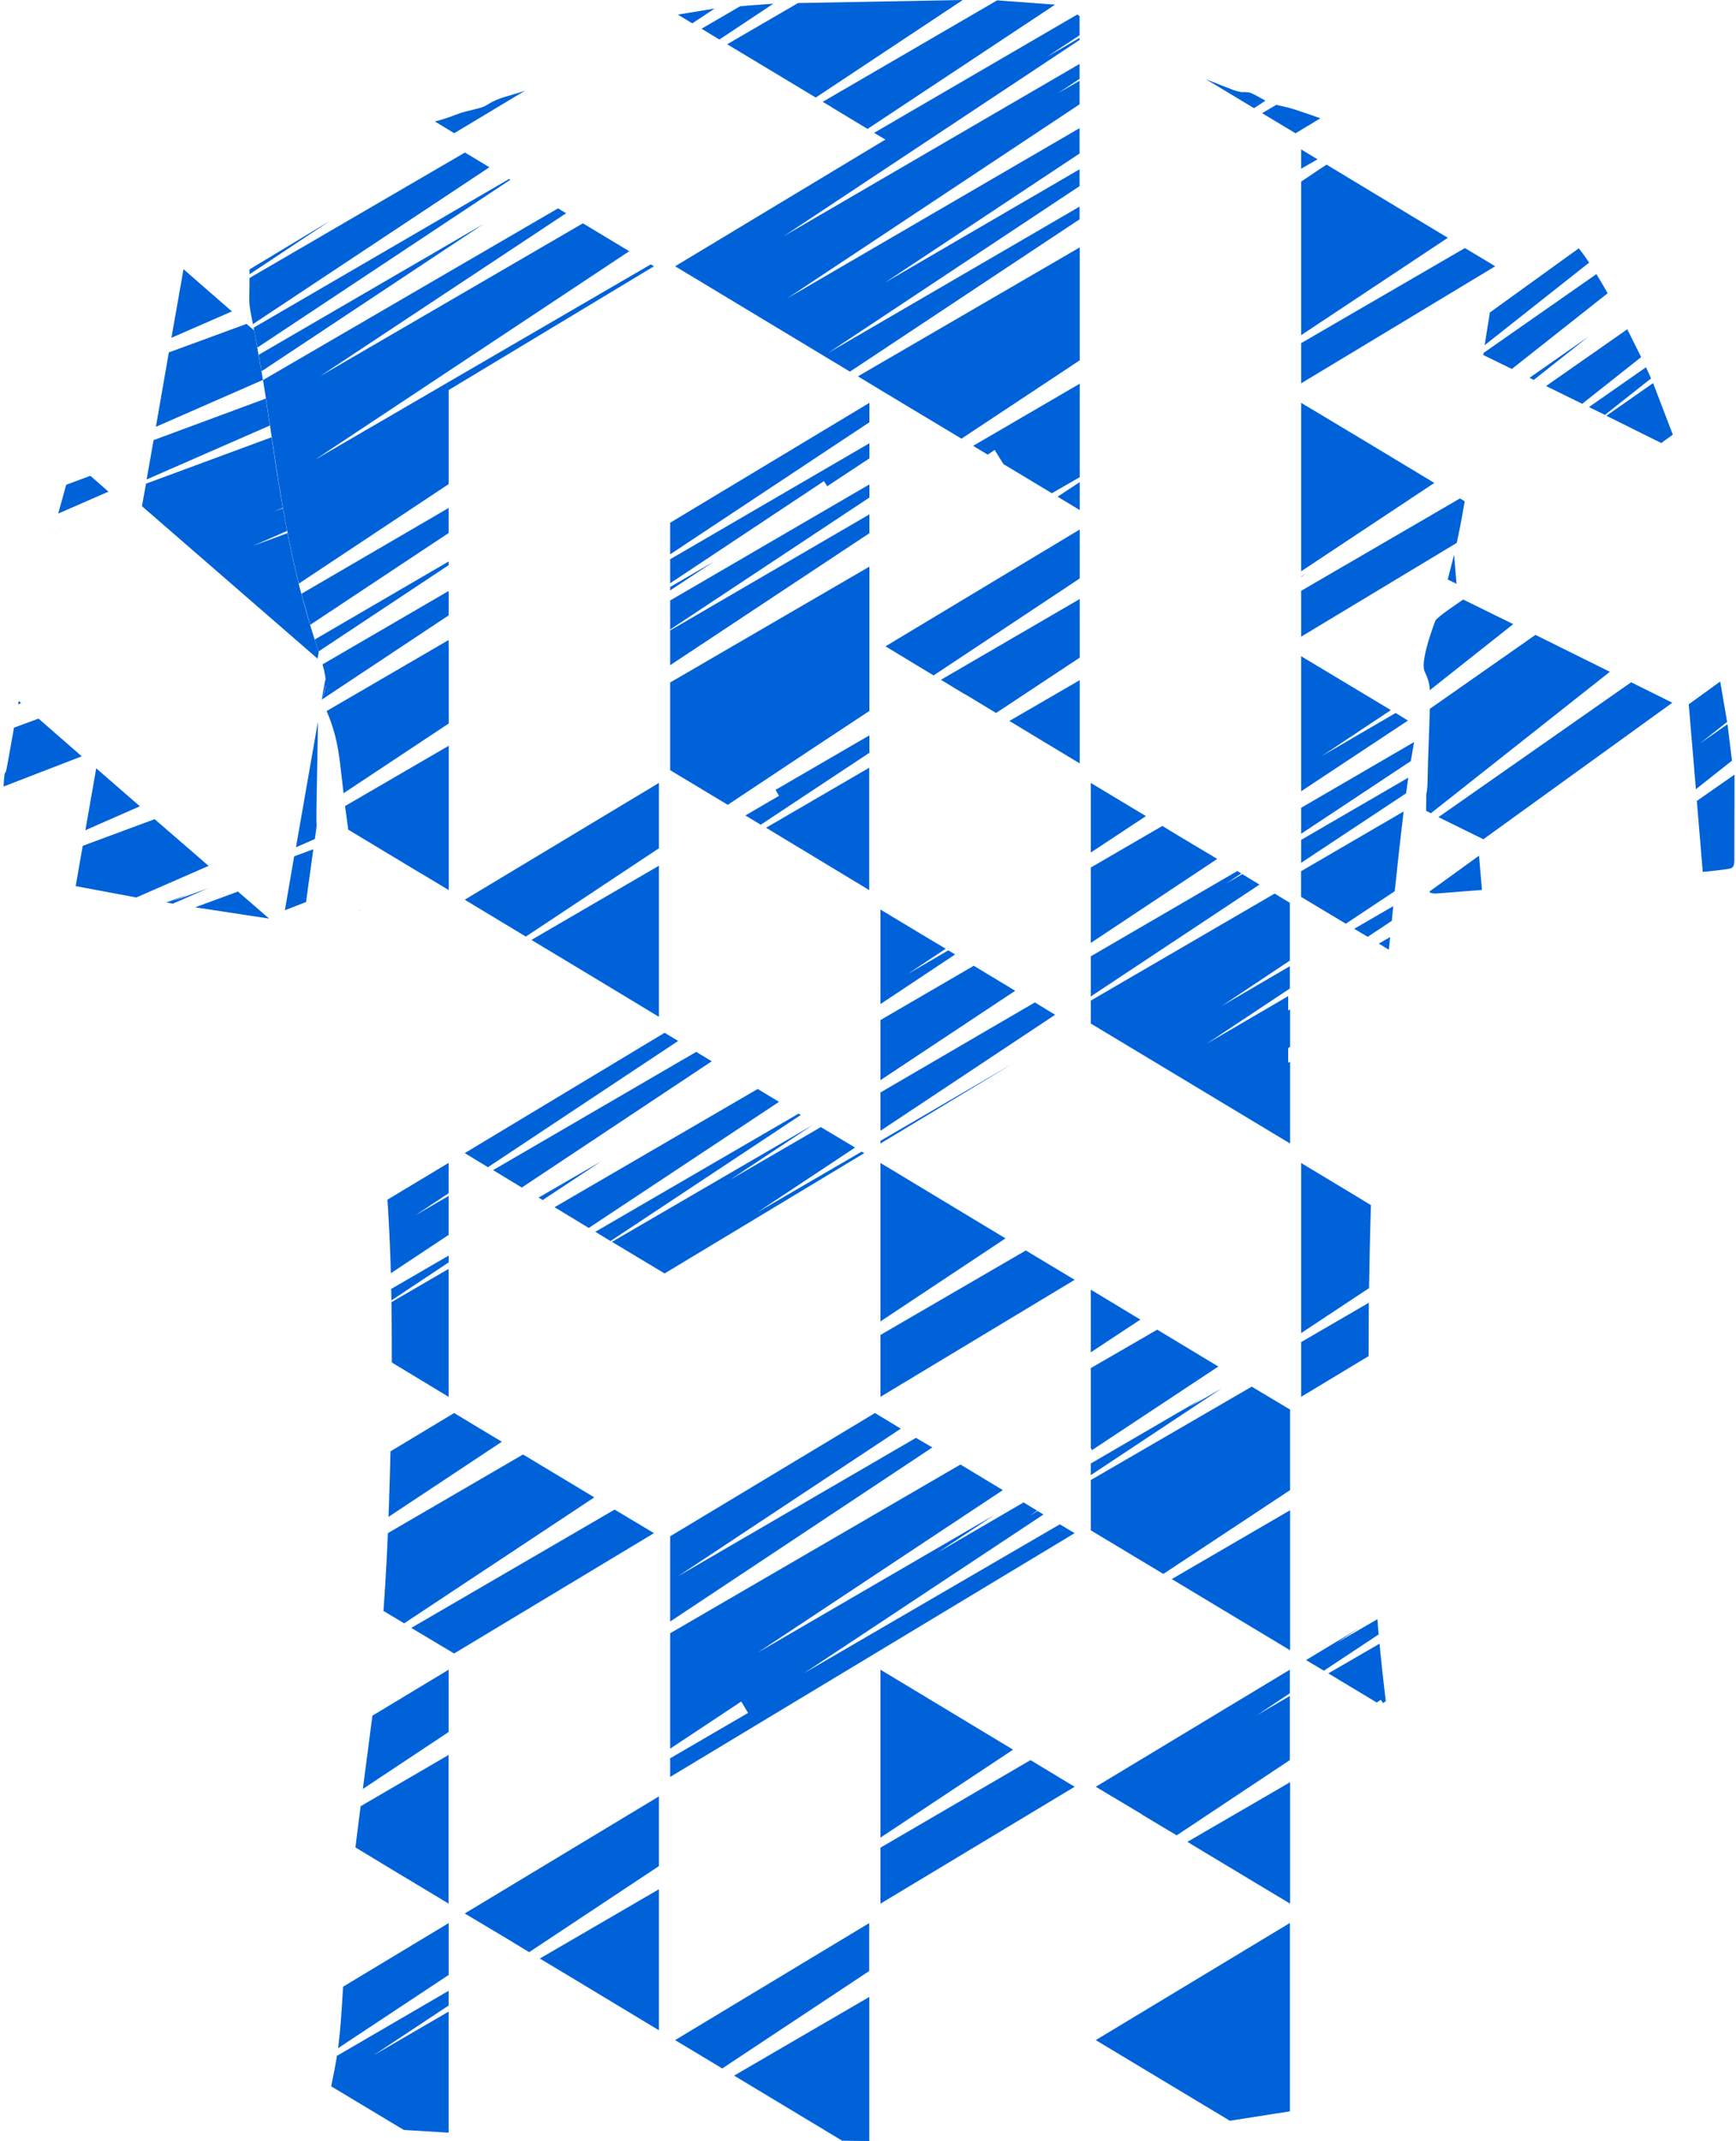 <?xml version="1.0" encoding="UTF-8"?>
<!DOCTYPE svg PUBLIC "-//W3C//DTD SVG 1.1//EN" "http://www.w3.org/Graphics/SVG/1.1/DTD/svg11.dtd">
<!-- Creator: CorelDRAW -->
<svg xmlns="http://www.w3.org/2000/svg" xml:space="preserve" width="240px" height="296px" version="1.1" shape-rendering="geometricPrecision" text-rendering="geometricPrecision" image-rendering="optimizeQuality" fill-rule="evenodd" clip-rule="evenodd"
viewBox="0 0 240 296.307"
 xmlns:xlink="http://www.w3.org/1999/xlink"
 xmlns:xodm="http://www.corel.com/coreldraw/odm/2003">
 <defs>
   <clipPath id="id0">
    <path d="M136.796 295.988c2.461,-0.097 4.626,-0.225 7.017,-0.355 2.39,-0.131 5.006,-0.265 8.261,-0.493 3.256,-0.228 7.151,-0.55 10.471,-0.852 3.319,-0.302 6.061,-0.583 8.794,-0.949 2.732,-0.365 5.455,-0.814 7.654,-1.25 2.2,-0.436 3.876,-0.858 6.001,-1.331 2.126,-0.473 4.701,-0.996 6.595,-1.321 1.894,-0.325 3.108,-0.453 4.268,-0.536 1.16,-0.084 2.267,-0.124 3.155,-0.117 0.889,0.008 1.559,0.063 1.956,0.094 0.396,0.031 0.518,0.038 0.611,0.043 0.049,0.002 0.09,0.004 0.127,0.006 0.093,-0.07 0.162,-0.18 0.177,-0.779 0.016,-0.673 -0.037,-1.966 -0.106,-2.786 -0.069,-0.819 -0.154,-1.166 -0.285,-1.855 -0.131,-0.689 -0.307,-1.72 -0.651,-2.686 -0.345,-0.965 -0.858,-1.866 -1.476,-3.045 -0.619,-1.179 -1.343,-2.638 -1.783,-3.616 -0.44,-0.978 -0.596,-1.476 -0.848,-2.693 -0.251,-1.217 -0.598,-3.153 -0.953,-5.871 -0.354,-2.718 -0.716,-6.219 -1.038,-8.884 -0.322,-2.666 -0.603,-4.496 -1.081,-7.559 -0.478,-3.062 -1.152,-7.357 -1.71,-11.521 -0.558,-4.164 -1.001,-8.198 -1.348,-12.226 -0.347,-4.028 -0.598,-8.051 -0.759,-11.637 -0.161,-3.586 -0.231,-6.734 -0.287,-9.787 -0.055,-3.052 -0.095,-6.01 -0.156,-9.258 -0.06,-3.249 -0.14,-6.79 -0.108,-12.037 0.033,-5.248 0.179,-12.203 0.352,-17.466 0.174,-5.263 0.375,-8.834 0.652,-12.807 0.276,-3.973 0.628,-8.348 0.975,-12.271 0.347,-3.922 0.689,-7.393 1.122,-11.743 0.432,-4.35 0.955,-9.58 1.483,-13.99 0.528,-4.411 1.061,-8.002 1.512,-10.619 0.45,-2.618 0.817,-4.262 1.139,-5.308 0.321,-1.046 0.598,-1.494 0.803,-1.766 0.205,-0.271 0.338,-0.367 0.405,-0.414 0.066,-0.048 0.066,-0.048 0.049,0.598 -0.018,0.646 -0.053,1.939 -0.108,3.533 -0.056,1.594 -0.131,3.49 -0.173,4.967 -0.041,1.478 -0.049,2.536 -0.079,3.186 -0.03,0.65 -0.083,0.892 -0.102,1.011 -0.018,0.119 -0.003,0.117 -0.041,0.151 -0.038,0.034 -0.128,0.104 -0.133,0.68 -0.005,0.576 0.075,1.657 0.192,3.051 0.117,1.395 0.27,3.102 0.322,4.786 0.051,1.683 0.001,3.343 0.002,4.231 0,0.887 0.052,1.003 0.132,1.078 0.08,0.076 0.188,0.111 1.001,0.06 0.814,-0.051 2.333,-0.188 4.105,-0.324 1.773,-0.137 3.8,-0.273 5.955,-0.431 2.155,-0.158 4.438,-0.339 6.588,-0.463 2.15,-0.123 4.166,-0.188 5.992,-0.299 1.826,-0.111 3.46,-0.267 5.336,-0.47 1.876,-0.204 3.993,-0.455 6.015,-0.682 2.021,-0.226 3.947,-0.427 5.109,-0.565 1.162,-0.139 1.559,-0.214 1.758,-0.327 0.199,-0.113 0.199,-0.264 0.229,-0.906 0.03,-0.641 0.09,-1.772 0.108,-3.132 0.017,-1.361 -0.008,-2.95 -0.023,-4.429 -0.015,-1.478 -0.02,-2.846 -0.038,-3.724 -0.017,-0.877 -0.047,-1.264 -0.071,-1.469 -0.025,-0.205 -0.043,-0.227 -0.083,-0.294 -0.04,-0.068 -0.103,-0.181 -0.174,-0.682 -0.071,-0.5 -0.152,-1.388 -0.255,-2.32 -0.103,-0.933 -0.229,-1.911 -0.348,-2.739 -0.12,-0.827 -0.233,-1.504 -0.413,-2.544 -0.179,-1.042 -0.426,-2.447 -0.613,-3.449 -0.187,-1.002 -0.316,-1.601 -0.436,-2.27 -0.121,-0.668 -0.234,-1.408 -0.366,-2.121 -0.132,-0.713 -0.283,-1.399 -0.425,-2.156 -0.142,-0.757 -0.275,-1.584 -0.375,-2.322 -0.099,-0.738 -0.165,-1.387 -0.239,-2.029 -0.074,-0.643 -0.157,-1.279 -0.257,-2.036 -0.101,-0.757 -0.219,-1.634 -0.34,-2.526 -0.121,-0.891 -0.244,-1.796 -0.353,-2.565 -0.11,-0.768 -0.205,-1.399 -0.373,-2.344 -0.168,-0.945 -0.408,-2.203 -0.82,-4.085 -0.412,-1.881 -0.995,-4.386 -1.704,-6.89 -0.709,-2.505 -1.544,-5.009 -2.651,-7.745 -1.106,-2.736 -2.484,-5.703 -4.093,-8.851 -1.61,-3.149 -3.45,-6.478 -4.878,-8.781 -1.429,-2.304 -2.444,-3.581 -3.453,-4.629 -1.008,-1.049 -2.009,-1.869 -3.015,-2.608 -1.006,-0.739 -2.017,-1.398 -2.582,-1.773 -0.566,-0.375 -0.687,-0.465 -0.756,-0.571 -0.069,-0.105 -0.087,-0.226 -0.095,-0.303 -0.009,-0.077 -0.009,-0.109 -0.07,-0.174 -0.06,-0.066 -0.181,-0.164 -1.307,-0.714 -1.127,-0.551 -3.259,-1.555 -5.31,-2.603 -2.05,-1.048 -4.019,-2.142 -5.77,-2.976 -1.752,-0.833 -3.286,-1.407 -5.061,-1.957 -1.775,-0.551 -3.792,-1.079 -5.429,-1.507 -1.637,-0.427 -2.894,-0.754 -3.762,-1.008 -0.867,-0.254 -1.345,-0.435 -2.044,-0.7 -0.699,-0.266 -1.619,-0.615 -2.606,-0.909 -0.987,-0.295 -2.041,-0.533 -2.716,-0.687 -0.675,-0.153 -0.972,-0.221 -1.44,-0.471 -0.467,-0.25 -1.106,-0.683 -1.581,-0.937 -0.475,-0.254 -0.787,-0.329 -1.073,-0.365 -0.285,-0.035 -0.544,-0.03 -0.777,-0.03 -0.232,0 -0.438,-0.005 -1.342,-0.33 -0.904,-0.326 -2.506,-0.972 -4.026,-1.577 -1.52,-0.605 -2.959,-1.168 -4.404,-1.748 -1.446,-0.579 -2.9,-1.175 -3.816,-1.569 -0.917,-0.393 -1.297,-0.584 -1.594,-0.779 -0.298,-0.194 -0.514,-0.392 -0.705,-0.497 -0.191,-0.105 -0.356,-0.116 -0.467,-0.117 -0.11,0 -0.164,0.01 -0.251,-0.004 -0.086,-0.014 -0.204,-0.052 -0.587,-0.292 -0.382,-0.24 -1.028,-0.682 -1.678,-1.193 -0.65,-0.51 -1.304,-1.089 -1.956,-1.661 -0.653,-0.572 -1.304,-1.138 -2.311,-1.569 -1.007,-0.431 -2.37,-0.728 -3.723,-0.919 -1.353,-0.191 -2.695,-0.276 -4.576,-0.354 -1.881,-0.078 -4.3,-0.149 -7.931,-0.131 -3.631,0.017 -8.474,0.123 -12.914,0.219 -4.439,0.096 -8.475,0.183 -10.597,0.231 -2.123,0.048 -2.332,0.058 -4.152,0.203 -1.82,0.145 -5.249,0.427 -7.404,0.671 -2.155,0.244 -3.035,0.45 -3.752,0.707 -0.717,0.256 -1.27,0.563 -1.886,1.078 -0.616,0.516 -1.295,1.24 -2.019,1.877 -0.725,0.638 -1.494,1.189 -1.953,1.46 -0.459,0.272 -0.607,0.264 -0.901,0.366 -0.295,0.102 -0.735,0.313 -1.268,0.582 -0.533,0.269 -1.159,0.596 -1.919,0.922 -0.761,0.325 -1.656,0.65 -2.301,0.904 -0.645,0.254 -1.04,0.437 -1.514,0.628 -0.474,0.192 -1.027,0.39 -1.765,0.621 -0.738,0.232 -1.661,0.496 -2.558,0.836 -0.896,0.341 -1.766,0.759 -2.573,1.076 -0.808,0.316 -1.552,0.533 -2.299,0.749 -0.746,0.216 -1.496,0.432 -2.053,0.655 -0.557,0.222 -0.921,0.451 -1.207,0.636 -0.285,0.185 -0.491,0.326 -0.999,0.476 -0.508,0.15 -1.318,0.31 -1.914,0.463 -0.596,0.154 -0.978,0.301 -1.488,0.492 -0.51,0.192 -1.147,0.429 -1.75,0.617 -0.603,0.189 -1.171,0.329 -1.687,0.459 -0.516,0.13 -0.98,0.248 -1.7,0.426 -0.719,0.179 -1.693,0.418 -2.551,0.633 -0.857,0.216 -1.598,0.408 -2.171,0.57 -0.573,0.161 -0.979,0.292 -1.436,0.426 -0.456,0.134 -0.963,0.271 -1.427,0.4 -0.465,0.129 -0.887,0.249 -1.312,0.377 -0.424,0.128 -0.85,0.262 -1.203,0.399 -0.353,0.137 -0.632,0.277 -1.012,0.437 -0.38,0.159 -0.862,0.339 -1.279,0.53 -0.417,0.191 -0.769,0.394 -1.165,0.602 -0.397,0.209 -0.838,0.424 -1.221,0.617 -0.382,0.194 -0.705,0.366 -1.126,0.589 -0.421,0.223 -0.941,0.495 -1.657,0.865 -0.717,0.371 -1.631,0.838 -2.694,1.37 -1.063,0.532 -2.275,1.128 -3.18,1.576 -0.905,0.448 -1.504,0.747 -2.037,1.087 -0.533,0.341 -1.001,0.723 -1.443,1.08 -0.443,0.358 -0.86,0.689 -1.353,1.079 -0.493,0.39 -1.061,0.837 -1.779,1.475 -0.718,0.637 -1.586,1.465 -2.375,2.331 -0.79,0.866 -1.501,1.771 -2.145,2.665 -0.644,0.894 -1.22,1.777 -1.924,2.935 -0.704,1.158 -1.536,2.591 -2.208,3.821 -0.671,1.229 -1.181,2.255 -1.732,3.264 -0.551,1.008 -1.141,1.999 -1.644,2.942 -0.503,0.943 -0.918,1.838 -1.313,2.759 -0.395,0.922 -0.77,1.87 -1.152,2.756 -0.382,0.887 -0.772,1.712 -1.285,3.043 -0.513,1.331 -1.149,3.17 -1.716,4.911 -0.567,1.741 -1.065,3.386 -1.49,4.836 -0.425,1.451 -0.777,2.709 -1.129,4.225 -0.352,1.516 -0.704,3.291 -1.144,5.668 -0.44,2.376 -0.968,5.353 -1.29,7.073 -0.322,1.72 -0.438,2.183 -0.543,2.673 -0.106,0.491 -0.201,1.009 -0.4,1.833 -0.198,0.825 -0.5,1.957 -0.807,3.143 -0.307,1.187 -0.618,2.43 -0.84,3.478 -0.221,1.049 -0.352,1.904 -0.575,3.166 -0.224,1.262 -0.541,2.932 -0.787,4.297 -0.247,1.366 -0.423,2.427 -0.529,2.975 -0.105,0.548 -0.14,0.583 -0.204,0.634 -0.063,0.05 -0.155,0.115 -0.251,2.246 -0.096,2.13 -0.197,6.326 -0.275,8.622 -0.078,2.297 -0.133,2.694 0.035,2.902 0.169,0.209 0.561,0.229 1.419,0.337 0.857,0.108 2.18,0.305 4.51,0.755 2.332,0.45 5.671,1.154 8.339,1.667 2.668,0.513 4.664,0.835 6.751,1.182 2.088,0.347 4.265,0.719 7.24,1.192 2.975,0.472 6.746,1.046 9.15,1.373 2.404,0.327 3.44,0.407 3.958,0.447 0.518,0.041 0.518,0.041 0.568,-0.543 0.049,-0.583 0.149,-1.75 0.263,-2.759 0.114,-1.009 0.242,-1.86 0.394,-2.937 0.152,-1.077 0.328,-2.379 0.498,-3.576 0.17,-1.197 0.333,-2.289 0.417,-2.902 0.085,-0.614 0.089,-0.749 0.076,-0.865 -0.014,-0.116 -0.047,-0.211 -0.023,-1.818 0.024,-1.607 0.104,-4.725 0.147,-7.257 0.043,-2.532 0.048,-4.478 0.059,-5.601 0.011,-1.123 0.029,-1.422 0.067,-1.618 0.038,-0.197 0.095,-0.29 0.176,-0.338 0.08,-0.05 0.184,-0.055 0.308,0.038 0.124,0.094 0.27,0.285 0.345,0.376 0.074,0.092 0.076,0.085 0.078,0.081 0.001,-0.004 0.001,-0.004 0.115,0.253 0.114,0.256 0.343,0.769 0.597,1.463 0.254,0.694 0.533,1.569 0.762,2.507 0.229,0.938 0.408,1.939 0.607,3.547 0.2,1.608 0.422,3.823 0.739,6.228 0.316,2.406 0.729,5.001 1.468,11.393 0.739,6.392 1.805,16.58 2.64,24.511 0.835,7.931 1.439,13.604 1.811,19.699 0.372,6.095 0.513,12.613 0.503,19.654 -0.01,7.04 -0.171,14.604 -0.372,20.609 -0.202,6.004 -0.443,10.45 -0.725,14.423 -0.281,3.973 -0.603,7.473 -1.448,14.162 -0.845,6.688 -2.213,16.566 -3.007,23.777 -0.795,7.212 -1.016,11.758 -1.217,15.269 -0.202,3.51 -0.383,5.984 -0.674,8.122 -0.292,2.137 -0.694,3.937 -0.973,5.315 -0.279,1.378 -0.436,2.334 -0.453,2.935 -0.018,0.601 0.103,0.847 0.249,0.975 0.146,0.129 0.317,0.138 0.5,0.175 0.184,0.036 0.38,0.099 0.469,0.155 0.019,0.011 0.032,0.022 0.042,0.037 0.876,0.322 1.753,0.645 3.155,0.925 1.401,0.28 3.329,0.518 6.493,0.754 3.163,0.237 7.562,0.472 11.099,0.609 3.537,0.138 6.212,0.178 9.592,0.181 3.38,0.003 7.463,-0.03 11.329,-0.007 3.866,0.024 7.513,0.104 10.591,0.191 3.078,0.088 5.586,0.181 7.916,0.252 2.33,0.07 4.483,0.117 6.789,0.171 2.307,0.053 4.768,0.114 7.356,0.121 2.589,0.006 5.304,-0.041 8.04,-0.098 2.736,-0.057 5.492,-0.124 7.953,-0.221z"/>
   </clipPath>
 </defs>
 <g id="VETORES">
  <g>
  </g>
  <g clip-path="url(#id0)">
   <g id="_1763300478592">
    <path id="_2" fill="#0062D9" fill-rule="nonzero" d="M173.416 14.982l1.581 -1.051c-3.737,-2.171 -1.929,-0.571 -4.524,-1.511 -0.841,-0.321 -2.281,-0.901 -3.712,-1.461l6.665 4.012 -0.01 0.011zm-110.696 3.462l9.818 -5.895c-1.834,0.641 -3.711,0.954 -5.134,1.892 -0.998,0.659 -2.739,0.763 -4.393,1.411l-2.953 0.951 2.673 1.631 -0.011 0.01zm36.709 -12.97l7.475 -4.964 -4.573 0.341 -5.365 3.122 2.472 1.501 -0.009 0zm33.926 90.579l0 -0.03 4.373 2.642 11.569 -7.656 0 -8.116 -19.204 11.178 3.262 1.982zm-79.091 162.743l7.686 4.624 0 -20.566 -12.189 7.105c-0.251,1.932 -0.491,3.853 -0.711,5.685l5.214 3.152zm68.173 -169.348l6.635 4.023 20.225 -13.42 0 -6.775 -26.89 16.172 0.03 0zm-23.659 -88.267l-5.094 0.841 2.002 1.211 3.092 -2.052zm16.193 13.66l4.963 3.003 25.961 -17.203 -8.026 -0.591 -24.139 14.041 1.251 0.74 -0.01 0.01zm-12.76 -7.696l10.558 6.355 20.346 -13.5 -22.798 0.421 -9.807 5.704 1.701 1.02zm-46.416 217.505l26.331 -17.443 -9.868 -5.934 -18.695 10.878 -0.62 10.768 2.863 1.721 -0.011 0.01zm71.546 -95.402l-5.615 -3.382 0 13.079 10.328 -6.865 -0.941 -0.57 -5.644 3.292 5.284 -3.513 -3.412 -2.041zm16.262 -27.04l5.694 3.432 0 -11.519 -9.727 5.645 4.033 2.442zm-21.877 56.032l18.324 -11.068 -18.324 10.698 0 0.37zm0 -8.767l18.644 -12.369 -5.734 -3.463 -12.91 7.516 0 8.316zm0 7.006l24.169 -16.052 -2.802 -1.712 -21.367 12.46 0 5.304zm-59.006 39.059l-8.806 5.304 -0.271 9.067 15.682 -10.398 -6.605 -3.973zm-0.76 35.517l-10.548 6.366c-0.391,3.012 -0.861,6.545 -1.332,10.147l11.88 -7.886 0 -8.627zm59.766 -46.325l0 8.566 26.871 -16.192 -6.755 -4.063 -20.116 11.689zm57.444 -166.286l3.433 -2.072c-0.898,-0.331 -5.515,-1.967 -6.095,-1.861l-1.971 1.151 4.633 2.782zm-57.444 164.415l17.303 -11.489 -17.303 -10.438 0 21.927zm40.511 35.777l16.173 9.727 0 -19.374 -16.373 9.527 0.2 0.12zm32.025 -189.334l-10.808 -6.525 -3.513 2.352 0 21.256 20.306 -13.48 -5.985 -3.603zm-16.112 108.543l-11.259 6.575 11.489 -7.626 0 -3.093 -9.417 5.505 9.417 -6.275 0 -7.996 -2.102 -1.281 -25.449 14.811 0 3.172 27.581 16.603 0 -11.319 -0.26 0.141 0 -2.042 0.26 -0.14 0 -5.194 -0.26 0.14 0 -1.981zm1.791 -117.169l0 2.672 2.272 -1.301 -2.272 -1.371zm-115.719 0.43l-29.813 17.363c0,3.799 -0.224,2.967 0.47,6.385l32.726 -21.706 -3.383 -2.042zm-2.262 68.452l0 -0.991 -16.883 9.828c1.716,3.998 1.778,6.725 2.341,11.378l14.562 -9.657 0 -10.548 -0.02 -0.01zm-3.803 31.314l3.823 2.302 0 -19.976 -14.371 8.357 0.45 3.252 10.088 6.075 0.01 -0.01zm3.803 -39.09l-17.454 10.158c0.672,2.239 0.542,3.461 -0.11,4.883l17.574 -11.669 0 -3.372 -0.01 0zm0 91.97l-7.946 4.613c0.009,0.52 0.02,1.061 0.03,1.591l7.926 -5.264 0 -0.94 -0.01 0zm117.981 -93.921l0.65 -0.431 -0.65 0.371 0 0.06zm-59.746 -12.8l-27.571 16.062 0 4.023 27.571 -18.264 0 -1.821zm69.024 -5.725l-9.278 -5.563 0 23.317 18.435 -12.229 -9.157 -5.525zm-9.278 -13.82l0 5.564 26.861 -16.202 -4.193 -2.522 -22.668 13.16zm0 62.017l14.782 -9.788 -1.702 -1.05 -10.218 5.954 9.558 -6.354 -12.42 -7.456 0 18.694zm-1.561 125.185l-4.514 2.642 4.514 -3.012 0 -3.263 -26.861 16.203 6.405 3.823 0 0.029 4.794 2.873 15.662 -10.418 0 -8.877zm-12.059 21.477l12.089 7.265 0 -16.803 -14.211 8.256 2.122 1.282zm-43.914 -201.784l10.528 6.325 16.362 -10.838 0 -15.632 -30.693 17.844 3.803 2.301zm14.16 8.537l0.961 -0.651 1.221 1.962 6.696 4.023 3.852 -2.212 0 -12.94 -14.751 8.597 2.021 1.221zm-25.419 168.618l33.136 -21.957 -0.801 -0.48 -1.051 0.6 0.971 -0.65 -1.871 -1.142 -11.83 6.896 7.796 -5.164 -32.735 19.035 33.896 -22.467 -5.865 -3.543 -40.17 23.348 0 15.972 9.837 -6.526 0.941 1.582 -10.778 6.275 0 2.581 55.973 -33.735 -2.052 -1.221 -35.397 20.596zm38.149 -160.953l0 -3.862 -3.062 2.011 3.062 1.851zm-113.617 -21.486c0.13,0.751 0.26,1.521 0.39,2.282l30.714 -20.375 -31.104 18.093zm34.647 -24.328l-35.348 20.575 0.521 2.752 34.997 -23.217 -0.17 -0.11zm-8.367 48.987l0 -3.463 -20.376 11.879 1.221 4.294 19.165 -12.71 -0.01 0zm0 -19.775l28.422 -17.133 -0.451 -0.26 -46.466 27.03 43.494 -28.852 -6.415 -3.863 -36.338 21.136 34.016 -22.527 -1.111 -0.681 -40.831 23.759c1.523,9.49 2.545,18.61 4.954,28.171l20.736 -13.77 0 -13.02 -0.01 0.01zm88.869 150.834l0 6.955 10.048 6.035 17.533 -11.598 0 -11.149 -5.304 -3.172 -22.277 12.929zm-88.869 -127.116l-18.524 10.798c0.19,0.591 0.37,1.141 0.53,1.652l17.994 -11.939 0 -0.511zm0 87.797l-4.624 2.692 4.624 -3.063 0 -4.203 -8.467 5.094 0.471 10.177 7.996 -5.304 0 -5.393zm88.869 -57.154l0 9.637 7.636 -5.043 -7.636 -4.594zm0 70.123l0 8.677 6.865 -4.533 -6.865 -4.144zm12.149 -62.807l-2.242 -1.361 -9.907 5.754 0 10.438 17.503 -11.629 -5.354 -3.202zm8.817 5.303l-2.262 1.332 2.122 -1.421 -0.541 -0.34 -20.285 11.809 0 5.554 23.348 -15.482 -2.382 -1.452zm-137.386 -83.002l11.148 -7.406 -11.148 6.725 0 0.681zm15.352 88.027l0 -0.03 -0.171 0.14 0.171 -0.11zm139.397 3.653l3.333 -2.212c0.07,-0.661 0.13,-1.341 0.2,-2.032l-5.404 3.133 1.871 1.111zm-9.217 -5.525l6.185 3.713 6.765 -4.493 1.231 -11.039 -14.191 8.266 0 3.543 0.01 0.01zm0 -4.713l14.521 -9.617c0.101,-0.771 0.211,-1.482 0.311,-2.172l-14.832 8.617 0 3.172zm0 -37.649l0 6.355 21.537 -12.98c0.37,-1.681 0.74,-3.582 1.1,-5.764l-0.65 -0.39 -21.987 12.789 0 -0.01zm0 33.626l15.182 -10.058 0.45 -2.632 -15.632 9.097 0 3.603 0 -0.01zm-49.648 120.841l-8.567 -5.164 0 23.238 18.354 -12.169 -9.787 -5.905zm-10.128 -113.045l0 -16.934 -14.271 8.307 14.271 8.627zm-37.9 47.285l2.102 1.281 26.321 -17.443 -0.281 -0.2 -28.142 16.362zm86.217 18.644l-8.456 -5.103 -9.197 5.323 0 11.039 0.17 0.31 17.483 -11.569zm-54.131 -121.812l5.844 -3.863 0 -2.091 -27.571 16.052 0 3.322 21.276 -14.13 0.451 0.71zm-21.727 13.93l0 0.481 6.014 -3.973 -6.014 3.492zm12.539 32.905l15.032 -9.957 0 -2.412 -12.99 7.546 0.48 0.82 -4.654 2.723 2.132 1.28zm-43.203 79.17l0 -17.703 -7.916 4.603 0.06 8.347 7.866 4.763 -0.01 -0.01zm130.121 -61.876c0.06,-0.571 0.12,-1.151 0.18,-1.752l-1.571 0.911 1.391 0.841zm-27.572 63.268l1.812 -1.192 -15.492 9.028 0 1.611 18.104 -11.999 -4.424 2.552zm-44.314 -138.945l-27.571 16.592 0 4.373 27.571 -18.274 0 -2.691zm-4.854 -5.615l2.162 1.301 31.774 -21.076 0 -1.761 -34.756 20.225 34.756 -23.058 0 -2.331 -26.95 15.692 26.95 -17.874 0 -3.513 -40.401 23.518 40.401 -26.81 0 -3.262 -2.952 1.701 2.952 -1.962 0 -2.071 -40.941 23.838 40.941 -27.151 0 -0.29 -4.543 2.642 4.543 -3.002 0 -2.672 -0.32 -0.2 -28.112 16.372 1.562 0.931 -29.103 17.533 22.037 13.28zm5.625 145.41l-28.342 17.053 0 11.799 36.278 -24.088 -2.262 -1.331 -32.936 19.154 30.834 -20.425 -3.572 -2.162zm69.443 40.061l0.571 -0.37 0.28 0.45 0.41 -0.27c-0.34,-2.682 -0.62,-5.334 -0.87,-7.956l-7.096 4.113 6.705 4.033zm-71.295 -76.228l-14.431 8.396 13.531 -8.967 -4.744 -2.832 -12.54 7.286 11.409 -7.566 -27.772 16.162 7.286 4.373 27.632 -16.652 -0.371 -0.2zm-49.418 108.702l3.413 2.072 17.953 -11.909 0 -9.647 -26.87 16.202 5.504 3.282zm9.707 5.845l11.659 7.035 0 -19.515 -16.482 9.588 4.823 2.892zm72.116 8.396l18.555 11.159 8.316 -1.301 0 -26.07 -26.871 16.212zm-100.087 2.192l10.528 -6.975 0 -2.042 -15.462 9.007c-0.26,1.641 -0.561,3.062 -0.791,4.213l10.048 6.035 6.205 0.38 0 -16.753 -10.528 6.125 0 0.01zm70.294 -28.822l0 7.746 26.871 -16.172 -6.105 -3.693 -20.766 12.119zm65.701 -90.238l-7.486 -4.514 0 23.548 9.397 -6.225c0.06,-3.803 0.15,-7.926 0.26,-11.488l-2.171 -1.321zm-73.047 114.266l-12.91 7.516 14.952 9.007c1.21,0.02 2.472,0.04 3.753,0.04l0 -19.935 -5.795 3.372zm-29.442 -70.814l-28.142 16.373 5.924 3.543 27.662 -16.653 -5.444 -3.263zm-22.978 57.224l-14.612 8.807 -0.69 8.506 15.312 -10.138 0 -7.175 -0.01 0zm37.869 20.115l20.336 -13.48 0 -6.635 -26.861 16.192 6.525 3.923zm13.19 -183.119l7.176 -4.734 0 -19.974 -27.571 16.032 0 12.139 7.966 4.793 12.429 -8.256zm-40.371 26.49l18.414 -12.219 0 -9.047 -26.87 16.163 8.456 5.103zm8.737 5.254l9.677 5.845 0 -20.906 -17.643 10.268 7.966 4.793zm98.556 58.434l9.338 -5.634 0.029 -7.385 -9.367 5.444 0 7.575zm7.826 32.115l-7.145 4.314 2.472 1.47 7.596 -5.033 -0.181 -2.102 -5.704 3.312 2.983 -1.961 -0.021 0zm-67.572 -154.237l-27.571 16.062 0 4.814 27.571 -18.264 0 -2.612zm-45.785 94.552l0.57 0.34 8.056 -5.334 -8.626 4.994zm33.275 -13.25l-2.952 -1.782 -28.112 16.363 4.734 2.872 26.33 -17.453zm-34.667 12.399l0.201 -0.11 -0.231 0.11 0.03 0zm23.209 -19.314l-28.112 16.362 3.973 2.412 26.29 -17.473 -2.151 -1.301zm-4.374 -2.643l-27.661 16.653 3.212 1.952 26.321 -17.474 -1.872 -1.131z"/>
    <path id="_2_0" fill="#0062D9" fill-rule="nonzero" d="M23.86 124.675l2.012 -0.881 -2.983 1.101c0.301,0.05 0.601,0.1 0.911,0.15l4.884 -2.132 -4.824 1.762zm20.536 -27.872c0.375,-0.783 0.745,-2.484 0.491,-2.741l-0.491 2.741zm-39.15 2.622l-3.433 1.271 -1.02 5.685 -0.03 0.03 -0.03 0.24 -0.03 0.03 0 0.06 -0.03 0.03 0 0.06 -0.031 0 0 0.06 -0.029 0 0 0.03 -0.031 0c-0.05,0.05 -0.13,0.13 -0.24,1.931l10.848 -4.193 -5.954 -5.194 0.01 -0.04zm2.041 -25.499c0,0 0,0 0,0.01l0.681 -0.261 -0.681 0.251zm26.701 -29.102l-10.748 3.943 -1.791 10.298 14.821 -6.495 -1.211 -6.835 -1.071 -0.921 0 0.01zm-21.596 21.016l-3.353 1.241 -1.111 3.993 6.955 -3.042 -2.491 -2.182 0 -0.01zm-9.928 31.164c-0.03,0.16 -0.06,0.32 -0.08,0.48l0.42 -0.19 -0.34 -0.29zm18.814 16.352l-9.957 3.693 -0.971 5.574 8.387 1.571 10.007 -4.373 -7.466 -6.465zm5.605 12.199l10.238 1.562 -4.314 -3.743 -5.924 2.181zm2.672 -67.771l-8.427 3.122 -0.961 5.444 17.054 -7.465 -0.561 -3.733 -7.105 2.632zm13.901 58.314c0.381,-2.625 0.188,-1.488 0.21,-3.873l0.22 -12.429 -3.052 17.453 2.632 -1.151 -0.01 0zm-31.765 -1.211l7.546 -3.312 -6.045 -5.254 -1.501 8.566zm27.621 11.069l2.923 -1.131 1 -7.306 -2.652 0.981 -1.281 7.466 0.01 -0.01zm-14.041 -88.707l-1.671 9.496 8.367 -3.652 -6.696 -5.844zm-5.754 32.794l24.309 21.106 0.16 -0.911c-0.471,-1.471 -1.081,-3.302 -1.722,-5.554 -0.88,-3.052 -1.801,-6.805 -2.601,-10.908l-4.804 1.771 4.743 -2.072 -0.58 -3.142 -1.211 0.45 1.201 -0.52c-0.581,-3.262 -1.091,-6.595 -1.551,-9.757l-17.374 6.424 -0.57 3.123 0 -0.01zm203.147 22.918l-10.298 -5.105 -14.621 10.238 -0.441 11.489 0 0.14 -0.03 0 -0.039 2.482 0.67 0.33 24.769 -19.575 -0.01 0.001zm-0.68 -35.547l6.384 -5.044c-0.23,-0.51 -0.46,-1.021 -0.7,-1.551l-7.896 5.514 2.212 1.081zm3.683 1.851l4.113 2.042 1.601 -1.161 -2.732 -7.135 -6.465 4.523 3.492 1.731 -0.009 0zm-3.303 -18.684c-0.55,-0.971 -1.081,-1.862 -1.561,-2.652l-15.612 10.908c-0.01,0.101 -0.03,0.191 -0.04,0.29l3.953 1.932 13.26 -10.478zm-3.733 15.191l0.2 0.11 8.167 -6.465 -1.922 -3.853 -11.239 7.856 4.794 2.352zm-0.27 -21.406l-12.3 8.877 -0.72 4.524 14.461 -11.429c-0.521,-0.781 -0.991,-1.421 -1.431,-1.971l-0.01 -0.001zm16.213 74.847l4.994 -3.953 -0.621 -5.044 -3.813 2.662 3.762 -2.972 -0.96 -5.595 -4.353 3.152 0.991 11.75zm-36.879 14.161c0.108,0.592 3.076,0.086 5.194,-0.06 0.66,-0.05 1.361,-0.11 2.081,-0.16l-0.41 -4.744 -6.875 4.974 0.01 -0.01zm3.413 -46.626l-0.881 3.443 1.221 0.601 -0.34 -4.044zm34.406 43.914c4.006,-0.427 4.313,-0.2 4.374,-1.491l0.03 -11.98 -5.214 3.643 0.821 9.828 -0.011 0zm-23.968 -68.382l0.59 0.29 7.576 -5.994 -8.166 5.704zm-9.168 30.673c-0.639,0.462 -3.678,2.464 -3.863,2.953 -0.743,1.968 -2.036,5.792 -1.481,7.015 0.388,0.851 0.678,1.527 0.711,2.591l11.549 -9.146 -6.925 -3.403 0.009 -0.01zm-3.432 30.123l6.215 3.062 26.15 -18.894 -5.695 -2.832 -26.67 18.664z"/>
   </g>
  </g>
  <path fill="none" d="M136.796 295.988c2.461,-0.097 4.626,-0.225 7.017,-0.355 2.39,-0.131 5.006,-0.265 8.261,-0.493 3.256,-0.228 7.151,-0.55 10.471,-0.852 3.319,-0.302 6.061,-0.583 8.794,-0.949 2.732,-0.365 5.455,-0.814 7.654,-1.25 2.2,-0.436 3.876,-0.858 6.001,-1.331 2.126,-0.473 4.701,-0.996 6.595,-1.321 1.894,-0.325 3.108,-0.453 4.268,-0.536 1.16,-0.084 2.267,-0.124 3.155,-0.117 0.889,0.008 1.559,0.063 1.956,0.094 0.396,0.031 0.518,0.038 0.611,0.043 0.049,0.002 0.09,0.004 0.127,0.006 0.093,-0.07 0.162,-0.18 0.177,-0.779 0.016,-0.673 -0.037,-1.966 -0.106,-2.786 -0.069,-0.819 -0.154,-1.166 -0.285,-1.855 -0.131,-0.689 -0.307,-1.72 -0.651,-2.686 -0.345,-0.965 -0.858,-1.866 -1.476,-3.045 -0.619,-1.179 -1.343,-2.638 -1.783,-3.616 -0.44,-0.978 -0.596,-1.476 -0.848,-2.693 -0.251,-1.217 -0.598,-3.153 -0.953,-5.871 -0.354,-2.718 -0.716,-6.219 -1.038,-8.884 -0.322,-2.666 -0.603,-4.496 -1.081,-7.559 -0.478,-3.062 -1.152,-7.357 -1.71,-11.521 -0.558,-4.164 -1.001,-8.198 -1.348,-12.226 -0.347,-4.028 -0.598,-8.051 -0.759,-11.637 -0.161,-3.586 -0.231,-6.734 -0.287,-9.787 -0.055,-3.052 -0.095,-6.01 -0.156,-9.258 -0.06,-3.249 -0.14,-6.79 -0.108,-12.037 0.033,-5.248 0.179,-12.203 0.352,-17.466 0.174,-5.263 0.375,-8.834 0.652,-12.807 0.276,-3.973 0.628,-8.348 0.975,-12.271 0.347,-3.922 0.689,-7.393 1.122,-11.743 0.432,-4.35 0.955,-9.58 1.483,-13.99 0.528,-4.411 1.061,-8.002 1.512,-10.619 0.45,-2.618 0.817,-4.262 1.139,-5.308 0.321,-1.046 0.598,-1.494 0.803,-1.766 0.205,-0.271 0.338,-0.367 0.405,-0.414 0.066,-0.048 0.066,-0.048 0.049,0.598 -0.018,0.646 -0.053,1.939 -0.108,3.533 -0.056,1.594 -0.131,3.49 -0.173,4.967 -0.041,1.478 -0.049,2.536 -0.079,3.186 -0.03,0.65 -0.083,0.892 -0.102,1.011 -0.018,0.119 -0.003,0.117 -0.041,0.151 -0.038,0.034 -0.128,0.104 -0.133,0.68 -0.005,0.576 0.075,1.657 0.192,3.051 0.117,1.395 0.27,3.102 0.322,4.786 0.051,1.683 0.001,3.343 0.002,4.231 0,0.887 0.052,1.003 0.132,1.078 0.08,0.076 0.188,0.111 1.001,0.06 0.814,-0.051 2.333,-0.188 4.105,-0.324 1.773,-0.137 3.8,-0.273 5.955,-0.431 2.155,-0.158 4.438,-0.339 6.588,-0.463 2.15,-0.123 4.166,-0.188 5.992,-0.299 1.826,-0.111 3.46,-0.267 5.336,-0.47 1.876,-0.204 3.993,-0.455 6.015,-0.682 2.021,-0.226 3.947,-0.427 5.109,-0.565 1.162,-0.139 1.559,-0.214 1.758,-0.327 0.199,-0.113 0.199,-0.264 0.229,-0.906 0.03,-0.641 0.09,-1.772 0.108,-3.132 0.017,-1.361 -0.008,-2.95 -0.023,-4.429 -0.015,-1.478 -0.02,-2.846 -0.038,-3.724 -0.017,-0.877 -0.047,-1.264 -0.071,-1.469 -0.025,-0.205 -0.043,-0.227 -0.083,-0.294 -0.04,-0.068 -0.103,-0.181 -0.174,-0.682 -0.071,-0.5 -0.152,-1.388 -0.255,-2.32 -0.103,-0.933 -0.229,-1.911 -0.348,-2.739 -0.12,-0.827 -0.233,-1.504 -0.413,-2.544 -0.179,-1.042 -0.426,-2.447 -0.613,-3.449 -0.187,-1.002 -0.316,-1.601 -0.436,-2.27 -0.121,-0.668 -0.234,-1.408 -0.366,-2.121 -0.132,-0.713 -0.283,-1.399 -0.425,-2.156 -0.142,-0.757 -0.275,-1.584 -0.375,-2.322 -0.099,-0.738 -0.165,-1.387 -0.239,-2.029 -0.074,-0.643 -0.157,-1.279 -0.257,-2.036 -0.101,-0.757 -0.219,-1.634 -0.34,-2.526 -0.121,-0.891 -0.244,-1.796 -0.353,-2.565 -0.11,-0.768 -0.205,-1.399 -0.373,-2.344 -0.168,-0.945 -0.408,-2.203 -0.82,-4.085 -0.412,-1.881 -0.995,-4.386 -1.704,-6.89 -0.709,-2.505 -1.544,-5.009 -2.651,-7.745 -1.106,-2.736 -2.484,-5.703 -4.093,-8.851 -1.61,-3.149 -3.45,-6.478 -4.878,-8.781 -1.429,-2.304 -2.444,-3.581 -3.453,-4.629 -1.008,-1.049 -2.009,-1.869 -3.015,-2.608 -1.006,-0.739 -2.017,-1.398 -2.582,-1.773 -0.566,-0.375 -0.687,-0.465 -0.756,-0.571 -0.069,-0.105 -0.087,-0.226 -0.095,-0.303 -0.009,-0.077 -0.009,-0.109 -0.07,-0.174 -0.06,-0.066 -0.181,-0.164 -1.307,-0.714 -1.127,-0.551 -3.259,-1.555 -5.31,-2.603 -2.05,-1.048 -4.019,-2.142 -5.77,-2.976 -1.752,-0.833 -3.286,-1.407 -5.061,-1.957 -1.775,-0.551 -3.792,-1.079 -5.429,-1.507 -1.637,-0.427 -2.894,-0.754 -3.762,-1.008 -0.867,-0.254 -1.345,-0.435 -2.044,-0.7 -0.699,-0.266 -1.619,-0.615 -2.606,-0.909 -0.987,-0.295 -2.041,-0.533 -2.716,-0.687 -0.675,-0.153 -0.972,-0.221 -1.44,-0.471 -0.467,-0.25 -1.106,-0.683 -1.581,-0.937 -0.475,-0.254 -0.787,-0.329 -1.073,-0.365 -0.285,-0.035 -0.544,-0.03 -0.777,-0.03 -0.232,0 -0.438,-0.005 -1.342,-0.33 -0.904,-0.326 -2.506,-0.972 -4.026,-1.577 -1.52,-0.605 -2.959,-1.168 -4.404,-1.748 -1.446,-0.579 -2.9,-1.175 -3.816,-1.569 -0.917,-0.393 -1.297,-0.584 -1.594,-0.779 -0.298,-0.194 -0.514,-0.392 -0.705,-0.497 -0.191,-0.105 -0.356,-0.116 -0.467,-0.117 -0.11,0 -0.164,0.01 -0.251,-0.004 -0.086,-0.014 -0.204,-0.052 -0.587,-0.292 -0.382,-0.24 -1.028,-0.682 -1.678,-1.193 -0.65,-0.51 -1.304,-1.089 -1.956,-1.661 -0.653,-0.572 -1.304,-1.138 -2.311,-1.569 -1.007,-0.431 -2.37,-0.728 -3.723,-0.919 -1.353,-0.191 -2.695,-0.276 -4.576,-0.354 -1.881,-0.078 -4.3,-0.149 -7.931,-0.131 -3.631,0.017 -8.474,0.123 -12.914,0.219 -4.439,0.096 -8.475,0.183 -10.597,0.231 -2.123,0.048 -2.332,0.058 -4.152,0.203 -1.82,0.145 -5.249,0.427 -7.404,0.671 -2.155,0.244 -3.035,0.45 -3.752,0.707 -0.717,0.256 -1.27,0.563 -1.886,1.078 -0.616,0.516 -1.295,1.24 -2.019,1.877 -0.725,0.638 -1.494,1.189 -1.953,1.46 -0.459,0.272 -0.607,0.264 -0.901,0.366 -0.295,0.102 -0.735,0.313 -1.268,0.582 -0.533,0.269 -1.159,0.596 -1.919,0.922 -0.761,0.325 -1.656,0.65 -2.301,0.904 -0.645,0.254 -1.04,0.437 -1.514,0.628 -0.474,0.192 -1.027,0.39 -1.765,0.621 -0.738,0.232 -1.661,0.496 -2.558,0.836 -0.896,0.341 -1.766,0.759 -2.573,1.076 -0.808,0.316 -1.552,0.533 -2.299,0.749 -0.746,0.216 -1.496,0.432 -2.053,0.655 -0.557,0.222 -0.921,0.451 -1.207,0.636 -0.285,0.185 -0.491,0.326 -0.999,0.476 -0.508,0.15 -1.318,0.31 -1.914,0.463 -0.596,0.154 -0.978,0.301 -1.488,0.492 -0.51,0.192 -1.147,0.429 -1.75,0.617 -0.603,0.189 -1.171,0.329 -1.687,0.459 -0.516,0.13 -0.98,0.248 -1.7,0.426 -0.719,0.179 -1.693,0.418 -2.551,0.633 -0.857,0.216 -1.598,0.408 -2.171,0.57 -0.573,0.161 -0.979,0.292 -1.436,0.426 -0.456,0.134 -0.963,0.271 -1.427,0.4 -0.465,0.129 -0.887,0.249 -1.312,0.377 -0.424,0.128 -0.85,0.262 -1.203,0.399 -0.353,0.137 -0.632,0.277 -1.012,0.437 -0.38,0.159 -0.862,0.339 -1.279,0.53 -0.417,0.191 -0.769,0.394 -1.165,0.602 -0.397,0.209 -0.838,0.424 -1.221,0.617 -0.382,0.194 -0.705,0.366 -1.126,0.589 -0.421,0.223 -0.941,0.495 -1.657,0.865 -0.717,0.371 -1.631,0.838 -2.694,1.37 -1.063,0.532 -2.275,1.128 -3.18,1.576 -0.905,0.448 -1.504,0.747 -2.037,1.087 -0.533,0.341 -1.001,0.723 -1.443,1.08 -0.443,0.358 -0.86,0.689 -1.353,1.079 -0.493,0.39 -1.061,0.837 -1.779,1.475 -0.718,0.637 -1.586,1.465 -2.375,2.331 -0.79,0.866 -1.501,1.771 -2.145,2.665 -0.644,0.894 -1.22,1.777 -1.924,2.935 -0.704,1.158 -1.536,2.591 -2.208,3.821 -0.671,1.229 -1.181,2.255 -1.732,3.264 -0.551,1.008 -1.141,1.999 -1.644,2.942 -0.503,0.943 -0.918,1.838 -1.313,2.759 -0.395,0.922 -0.77,1.87 -1.152,2.756 -0.382,0.887 -0.772,1.712 -1.285,3.043 -0.513,1.331 -1.149,3.17 -1.716,4.911 -0.567,1.741 -1.065,3.386 -1.49,4.836 -0.425,1.451 -0.777,2.709 -1.129,4.225 -0.352,1.516 -0.704,3.291 -1.144,5.668 -0.44,2.376 -0.968,5.353 -1.29,7.073 -0.322,1.72 -0.438,2.183 -0.543,2.673 -0.106,0.491 -0.201,1.009 -0.4,1.833 -0.198,0.825 -0.5,1.957 -0.807,3.143 -0.307,1.187 -0.618,2.43 -0.84,3.478 -0.221,1.049 -0.352,1.904 -0.575,3.166 -0.224,1.262 -0.541,2.932 -0.787,4.297 -0.247,1.366 -0.423,2.427 -0.529,2.975 -0.105,0.548 -0.14,0.583 -0.204,0.634 -0.063,0.05 -0.155,0.115 -0.251,2.246 -0.096,2.13 -0.197,6.326 -0.275,8.622 -0.078,2.297 -0.133,2.694 0.035,2.902 0.169,0.209 0.561,0.229 1.419,0.337 0.857,0.108 2.18,0.305 4.51,0.755 2.332,0.45 5.671,1.154 8.339,1.667 2.668,0.513 4.664,0.835 6.751,1.182 2.088,0.347 4.265,0.719 7.24,1.192 2.975,0.472 6.746,1.046 9.15,1.373 2.404,0.327 3.44,0.407 3.958,0.447 0.518,0.041 0.518,0.041 0.568,-0.543 0.049,-0.583 0.149,-1.75 0.263,-2.759 0.114,-1.009 0.242,-1.86 0.394,-2.937 0.152,-1.077 0.328,-2.379 0.498,-3.576 0.17,-1.197 0.333,-2.289 0.417,-2.902 0.085,-0.614 0.089,-0.749 0.076,-0.865 -0.014,-0.116 -0.047,-0.211 -0.023,-1.818 0.024,-1.607 0.104,-4.725 0.147,-7.257 0.043,-2.532 0.048,-4.478 0.059,-5.601 0.011,-1.123 0.029,-1.422 0.067,-1.618 0.038,-0.197 0.095,-0.29 0.176,-0.338 0.08,-0.05 0.184,-0.055 0.308,0.038 0.124,0.094 0.27,0.285 0.345,0.376 0.074,0.092 0.076,0.085 0.078,0.081 0.001,-0.004 0.001,-0.004 0.115,0.253 0.114,0.256 0.343,0.769 0.597,1.463 0.254,0.694 0.533,1.569 0.762,2.507 0.229,0.938 0.408,1.939 0.607,3.547 0.2,1.608 0.422,3.823 0.739,6.228 0.316,2.406 0.729,5.001 1.468,11.393 0.739,6.392 1.805,16.58 2.64,24.511 0.835,7.931 1.439,13.604 1.811,19.699 0.372,6.095 0.513,12.613 0.503,19.654 -0.01,7.04 -0.171,14.604 -0.372,20.609 -0.202,6.004 -0.443,10.45 -0.725,14.423 -0.281,3.973 -0.603,7.473 -1.448,14.162 -0.845,6.688 -2.213,16.566 -3.007,23.777 -0.795,7.212 -1.016,11.758 -1.217,15.269 -0.202,3.51 -0.383,5.984 -0.674,8.122 -0.292,2.137 -0.694,3.937 -0.973,5.315 -0.279,1.378 -0.436,2.334 -0.453,2.935 -0.018,0.601 0.103,0.847 0.249,0.975 0.146,0.129 0.317,0.138 0.5,0.175 0.184,0.036 0.38,0.099 0.469,0.155 0.019,0.011 0.032,0.022 0.042,0.037 0.876,0.322 1.753,0.645 3.155,0.925 1.401,0.28 3.329,0.518 6.493,0.754 3.163,0.237 7.562,0.472 11.099,0.609 3.537,0.138 6.212,0.178 9.592,0.181 3.38,0.003 7.463,-0.03 11.329,-0.007 3.866,0.024 7.513,0.104 10.591,0.191 3.078,0.088 5.586,0.181 7.916,0.252 2.33,0.07 4.483,0.117 6.789,0.171 2.307,0.053 4.768,0.114 7.356,0.121 2.589,0.006 5.304,-0.041 8.04,-0.098 2.736,-0.057 5.492,-0.124 7.953,-0.221z"/>
 </g>
</svg>
